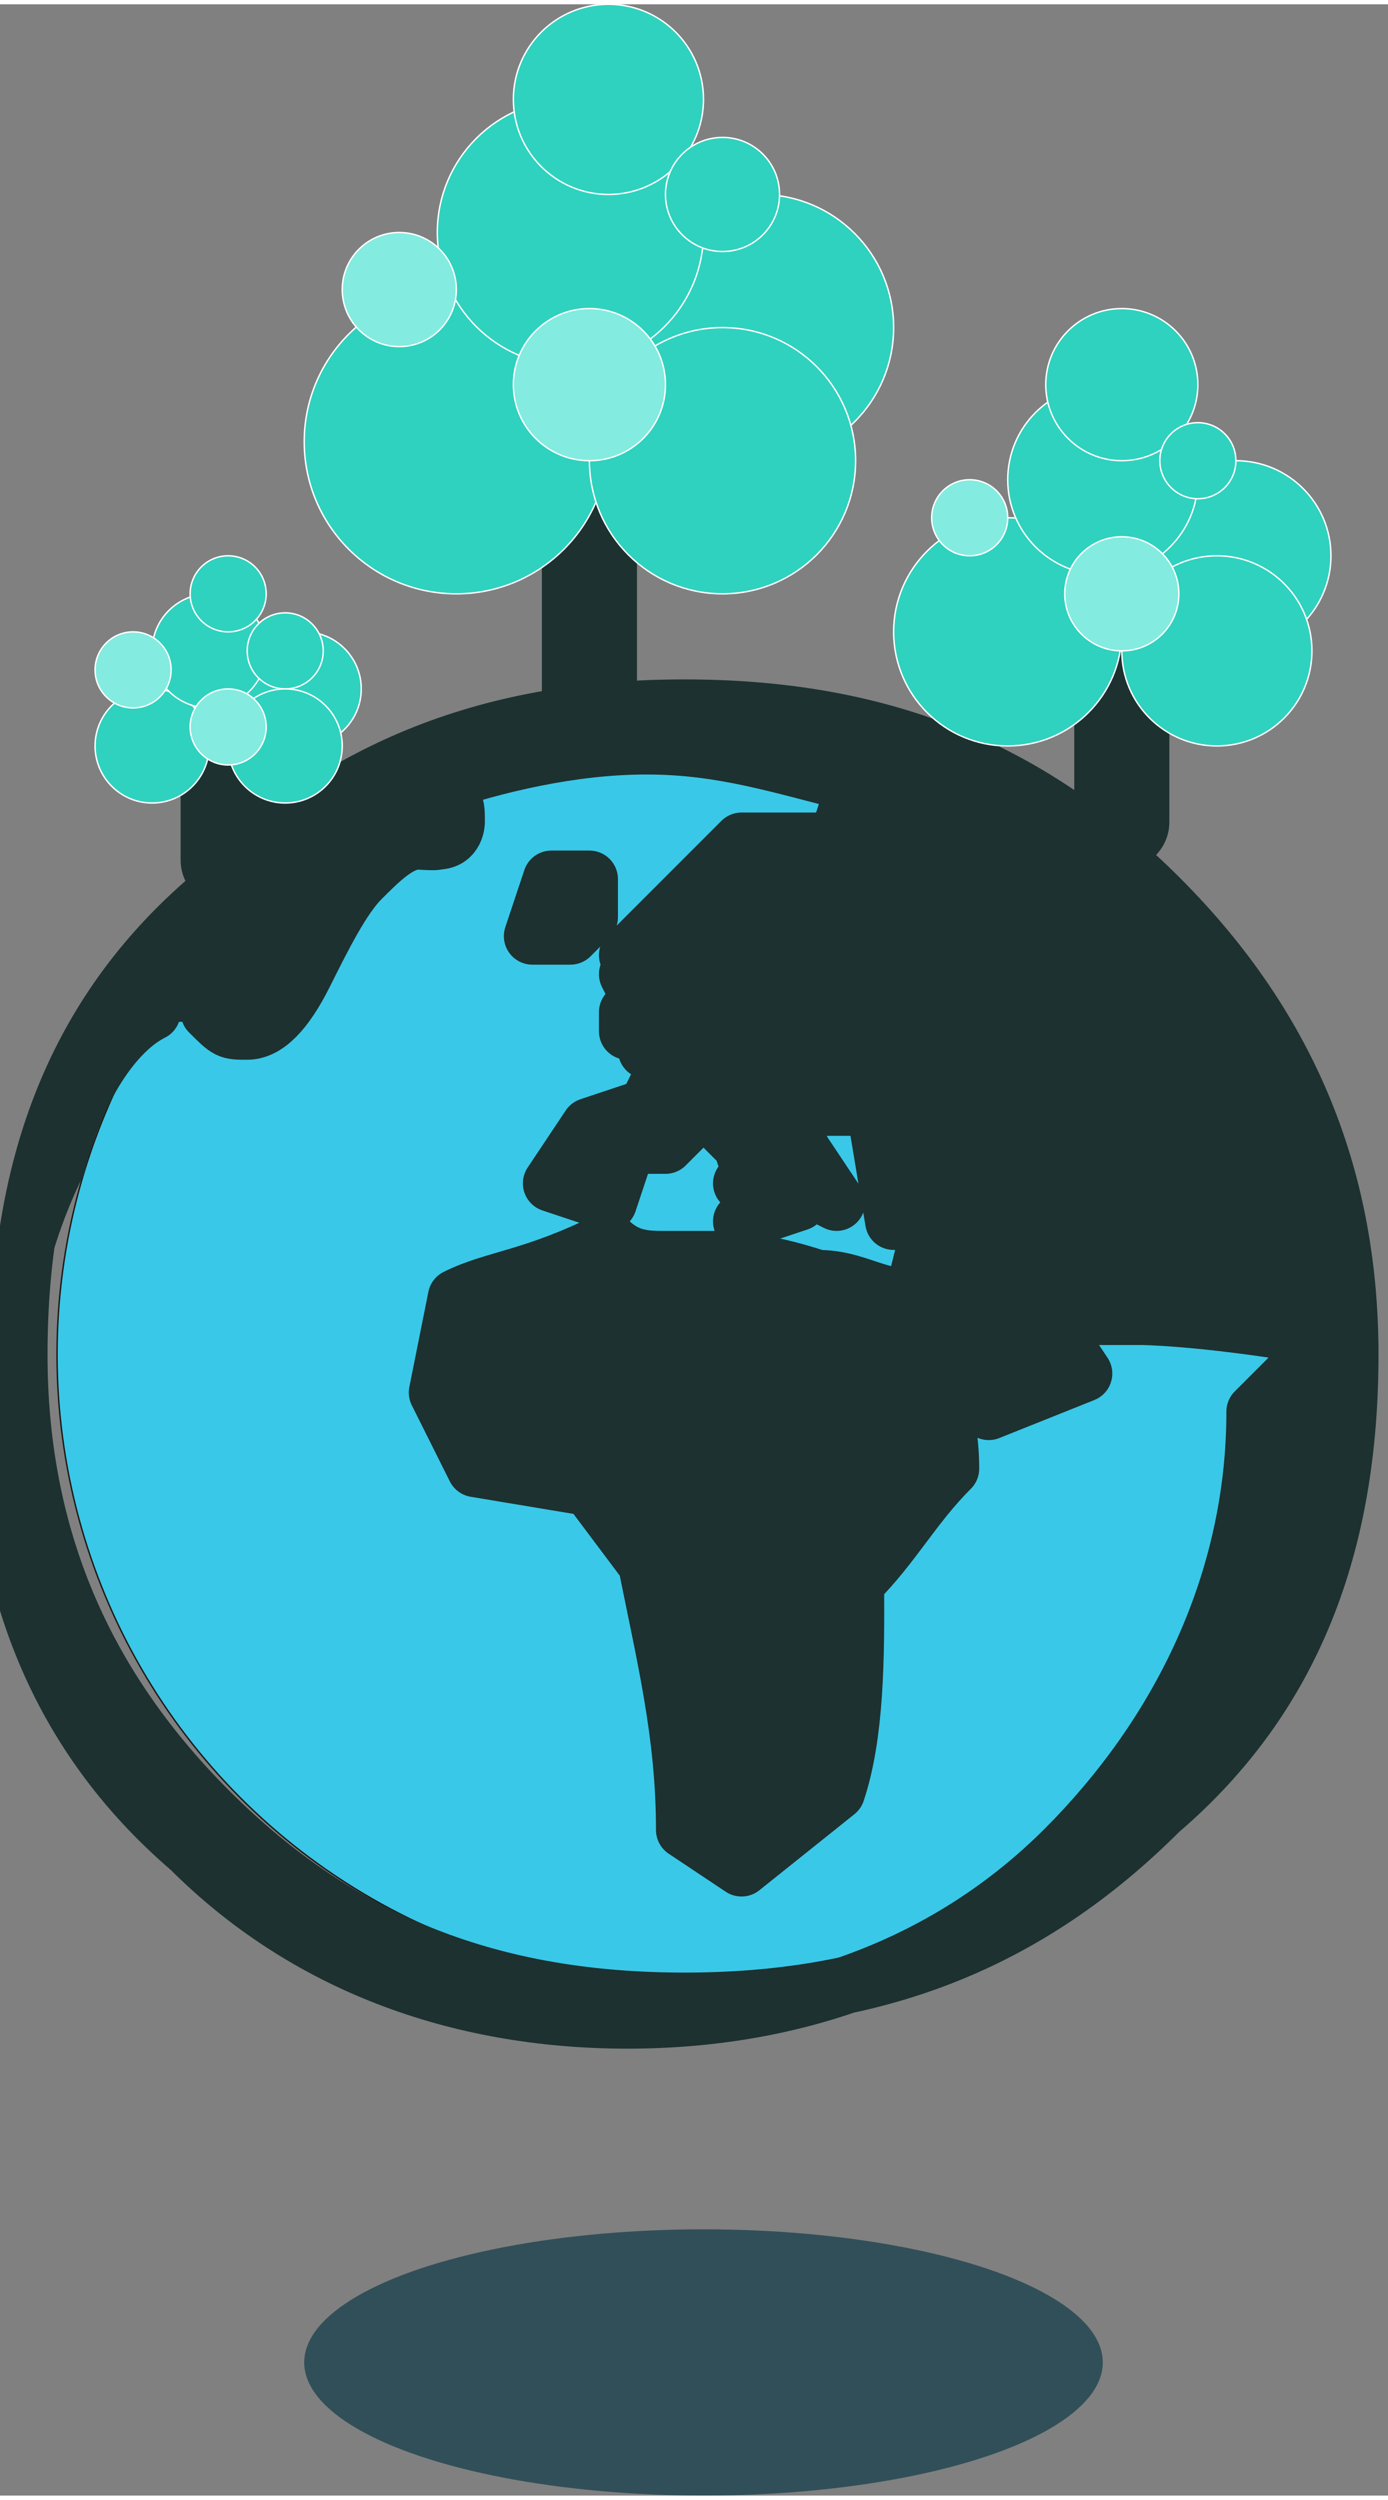 <?xml version="1.0" encoding="UTF-8"?>
<!DOCTYPE svg PUBLIC "-//W3C//DTD SVG 1.1//EN" "http://www.w3.org/Graphics/SVG/1.1/DTD/svg11.dtd">
<!-- Creator: CorelDRAW -->
<svg xmlns="http://www.w3.org/2000/svg" xml:space="preserve" width="2.885in" height="5.195in" style="shape-rendering:geometricPrecision; text-rendering:geometricPrecision; image-rendering:optimizeQuality; fill-rule:evenodd; clip-rule:evenodd"
viewBox="0 0 0.073 0.131"
 xmlns:xlink="http://www.w3.org/1999/xlink">
 <rect x="0" y="0" width="0.073" height="0.131" fill="#808080" stroke="none"/>
 <defs>
  <style type="text/css">
   <![CDATA[
    .str0 {stroke:#1F1A17;stroke-width:7.55416e-005}
    .str3 {stroke:white;stroke-width:7.55416e-005}
    .str1 {stroke:#1C3130;stroke-width:0.003;stroke-linecap:round;stroke-linejoin:round}
    .str2 {stroke:#1C3130;stroke-width:0.005;stroke-linecap:round}
    .str4 {stroke:#1C3130;stroke-width:0.005;stroke-linecap:round}
    .str5 {stroke:#1C3130;stroke-width:0.005;stroke-linecap:round}
    .fil3 {fill:none}
    .fil4 {fill:#2ED2BE}
    .fil0 {fill:#3AC8E8}
    .fil5 {fill:#83EBDF}
    .fil2 {fill:#1C3130}
    .fil1 {fill:#314F59}
   ]]>
  </style>
 </defs>
 <g id="Layer_x0020_1">
  <g id="_118845472">
   <circle id="_118838944" class="fil0 str0" cx="0.036" cy="0.071" r="0.033"/>
   <g>
    <ellipse id="_118838992" class="fil1" cx="0.037" cy="0.124" rx="0.021" ry="0.007"/>
    <g>
     <path id="_118838968" class="fil2 str1" d="M0.071 0.071c0,0.01 -0.003,0.018 -0.01,0.024 -0.007,0.007 -0.015,0.01 -0.025,0.01 -0.01,0 -0.018,-0.003 -0.025,-0.01 -0.007,-0.007 -0.01,-0.015 -0.01,-0.024 0,-0.01 0.003,-0.018 0.01,-0.024 0.007,-0.007 0.015,-0.01 0.025,-0.01 0.01,0 0.018,0.003 0.025,0.01 0.007,0.007 0.01,0.015 0.01,0.024zm-0.002 0l0 -0.001c-0.006,-0.001 -0.009,-0.001 -0.009,-0.001 -0,0 -0.002,0 -0.005,0l0.002 0.003 -0.005 0.002 -0.003 -0.006 -0.001 0.001c0.001,0.003 0.002,0.005 0.002,0.008 -0.002,0.002 -0.003,0.004 -0.005,0.006 2.44866e-005,0.004 -0,0.008 -0.001,0.011l-0.005 0.004 -0.003 -0.002c-0,-0.005 -0.001,-0.009 -0.002,-0.014l-0.003 -0.004 -0.006 -0.001 -0.002 -0.004 0.001 -0.005c0.002,-0.001 0.004,-0.001 0.008,-0.003 0.001,0.001 0.002,0.001 0.003,0.001 0.001,0 0.002,0 0.003,0 2.45857e-005,0 0.002,0 0.005,0.001 0.002,0 0.003,0.001 0.005,0.001l0.001 -0.004 -0.002 0 -0.001 -0.006 -0.004 -0 0 0.002 0.002 0.003 -0.002 -0.001 0 0.001 -0.003 0.001 0.001 -0.001 -0.001 -0.003 -0.002 -0.002 -0.002 0.002 -0.002 -0 -0.001 0.003 -0.003 -0.001 0.002 -0.003 0.003 -0.001 0.001 -0.002 0.005 -0.002 0.001 -0.001 0.001 -0.004 -0.003 0.001 0.001 0.001 -0.002 0.002 -0.001 -0.002 -0.001 0.002 -0.003 -0.003 0.006 -0.006 0.005 0 0.001 -0.003c-0.004,-0.001 -0.007,-0.002 -0.011,-0.002 -0.004,0 -0.008,0.001 -0.011,0.002 0.001,0.001 0.001,0.001 0.001,0.002 0,0 -0,0.001 -0.001,0.001 -0,7.3658e-005 -0.001,0 -0.001,0 -0.001,0 -0.002,0.001 -0.003,0.002 -0.001,0.001 -0.002,0.003 -0.003,0.005 -0.001,0.002 -0.002,0.003 -0.003,0.003 -0.001,0 -0.001,-0 -0.002,-0.001 -0,-0.001 -0.001,-0.001 -0.001,-0.001 -0.001,0 -0.002,0 -0.002,0.001 -0.002,0.001 -0.004,0.004 -0.005,0.008 -0.002,0.004 -0.003,0.009 -0.003,0.013 0,0.009 0.003,0.017 0.01,0.023 0.006,0.006 0.014,0.009 0.023,0.009 0.009,0 0.017,-0.003 0.023,-0.009 0.006,-0.006 0.01,-0.014 0.01,-0.023zm-0.031 -0.018l-0.002 0.002 -0.002 -0 0.001 -0.002 -0.001 -0 -0.001 -0.002 0.001 -0.001 0.003 0.004zm-0.007 -0.005l-0.001 0.001 -0.002 0 0.001 -0.003 0.002 0 0 0.001zm0.003 0.005l-0.001 0.001 -0 -0.001 0.001 -0.001 0.001 0.001zm0.006 0.009l-0 0.001 -0.001 -0.001 0.002 0z"/>
     <g>
      <line id="_118839304" class="fil3 str2" x1="0.031" y1="0.037" x2="0.031" y2= "0.018" />
      <circle id="_118839016" class="fil4 str3" cx="0.04" cy="0.017" r="0.007"/>
      <circle id="_118838728" class="fil4 str3" cx="0.024" cy="0.023" r="0.008"/>
      <circle id="_118839160" class="fil4 str3" cx="0.03" cy="0.012" r="0.007"/>
      <circle id="_118838704" class="fil5 str3" cx="0.021" cy="0.015" r="0.003"/>
      <circle id="_118838200" class="fil4 str3" cx="0.032" cy="0.005" r="0.005"/>
      <circle id="_118838176" class="fil4 str3" cx="0.038" cy="0.01" r="0.003"/>
      <circle id="_118838464" class="fil4 str3" cx="0.036" cy="0.022" r="0.003"/>
      <circle id="_118838416" class="fil4 str3" cx="0.038" cy="0.024" r="0.007"/>
      <circle id="_118837840" class="fil5 str3" cx="0.031" cy="0.02" r="0.004"/>
     </g>
     <g>
      <line id="_118838488" class="fil3 str4" x1="0.059" y1="0.043" x2="0.059" y2= "0.03" />
      <circle id="_118838224" class="fil4 str3" cx="0.065" cy="0.029" r="0.005"/>
      <circle id="_118837936" class="fil4 str3" cx="0.053" cy="0.033" r="0.006"/>
      <circle id="_118838344" class="fil4 str3" cx="0.058" cy="0.025" r="0.005"/>
      <circle id="_118838392" class="fil5 str3" cx="0.051" cy="0.027" r="0.002"/>
      <circle id="_118845904" class="fil4 str3" cx="0.059" cy="0.02" r="0.004"/>
      <circle id="_118845808" class="fil4 str3" cx="0.063" cy="0.024" r="0.002"/>
      <circle id="_118845520" class="fil4 str3" cx="0.062" cy="0.033" r="0.002"/>
      <circle id="_118845760" class="fil4 str3" cx="0.064" cy="0.034" r="0.005"/>
      <circle id="_118845640" class="fil5 str3" cx="0.059" cy="0.031" r="0.003"/>
     </g>
     <g>
      <line id="_118845616" class="fil3 str5" x1="0.012" y1="0.045" x2="0.012" y2= "0.037" />
      <circle id="_118844848" class="fil4 str3" cx="0.016" cy="0.036" r="0.003"/>
      <circle id="_118844920" class="fil4 str3" cx="0.008" cy="0.039" r="0.003"/>
      <circle id="_118845160" class="fil4 str3" cx="0.011" cy="0.034" r="0.003"/>
      <circle id="_118844800" class="fil5 str3" cx="0.007" cy="0.035" r="0.002"/>
      <circle id="_118845352" class="fil4 str3" cx="0.012" cy="0.031" r="0.002"/>
      <circle id="_118844776" class="fil4 str3" cx="0.015" cy="0.034" r="0.002"/>
      <circle id="_118845208" class="fil4 str3" cx="0.014" cy="0.039" r="0.002"/>
      <circle id="_118844752" class="fil4 str3" cx="0.015" cy="0.039" r="0.003"/>
      <circle id="_118844728" class="fil5 str3" cx="0.012" cy="0.038" r="0.002"/>
     </g>
    </g>
   </g>
  </g>
 </g>
</svg>
